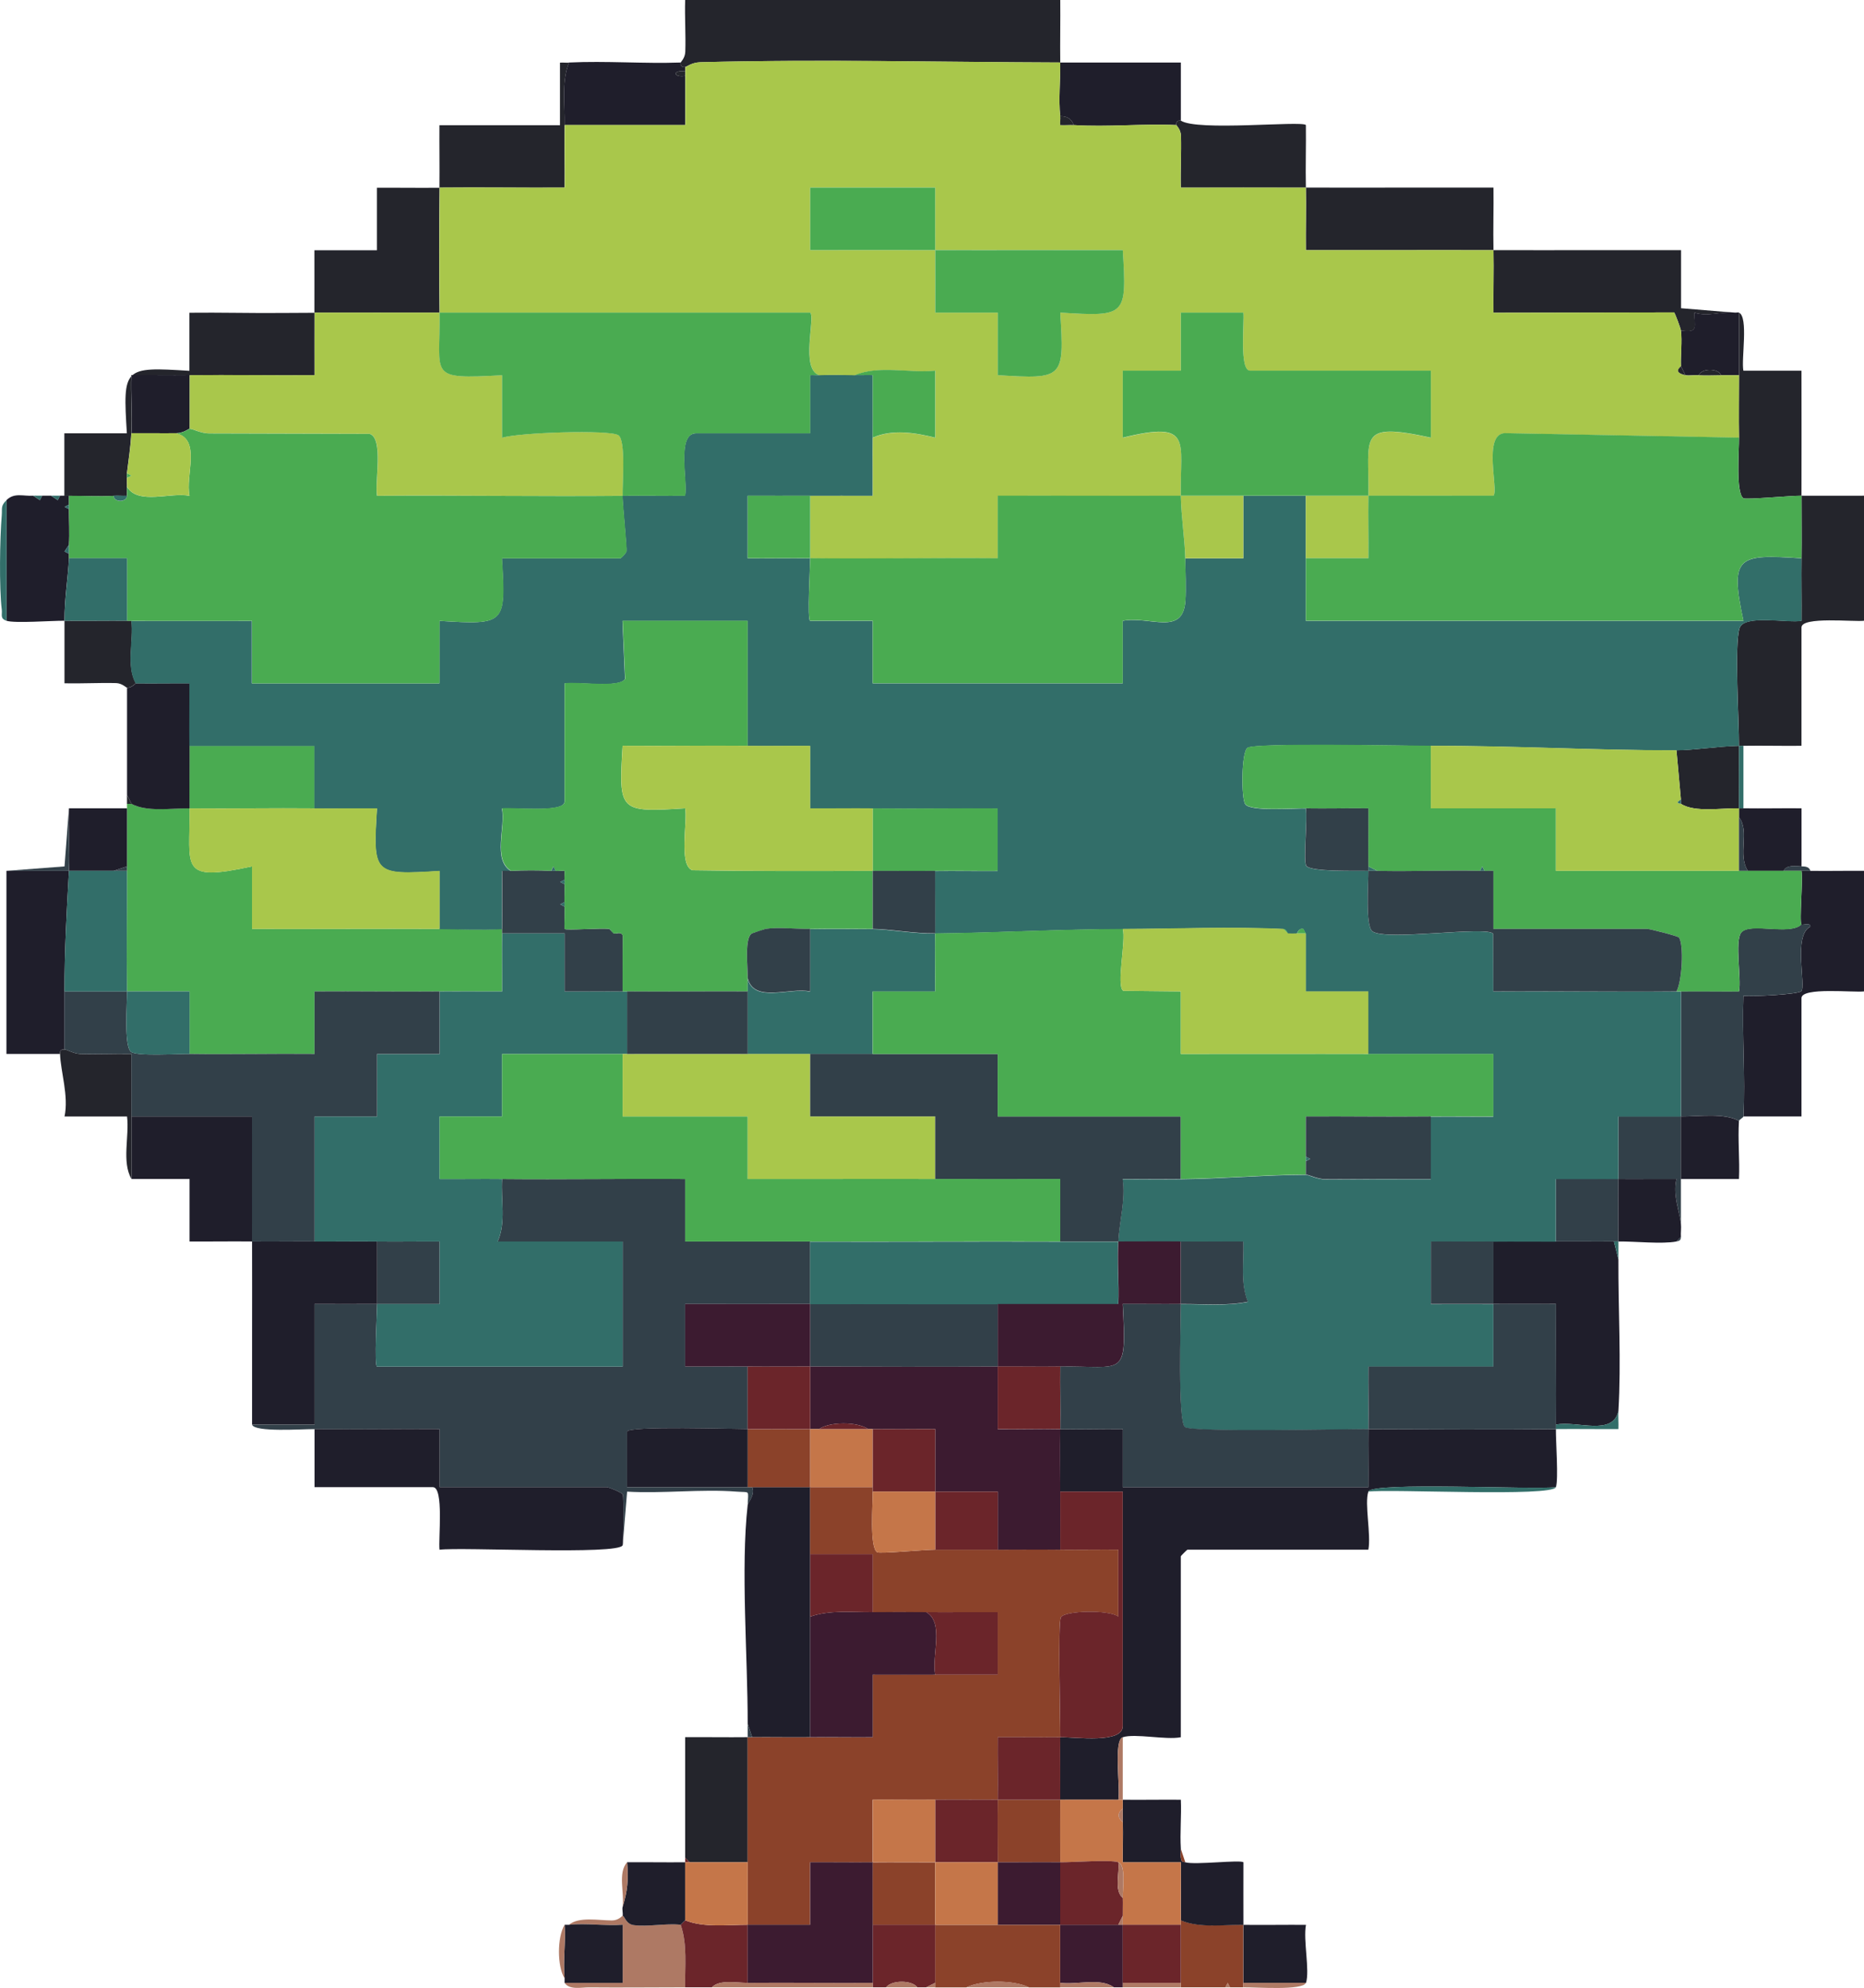 <?xml version="1.0" encoding="UTF-8"?><svg id="Layer_2" xmlns="http://www.w3.org/2000/svg" viewBox="0 0 417.44 445.15"><g id="Layer_4"><path d="M112.44,264c13.65.13,27.35-.1,41,0v14c9.32.02,18.68-.03,28,0v14c13.98-.04,28.02.04,42,0v14c-13.98.1-28.02.04-42,0v-14c-9.32.03-18.68-.02-28,0v14c4.65.03,9.35-.05,14,0v14c-2.73.02-26.82-.76-27.02.58v12.43c9,.01,18.03-.03,27.02,0,.33,0,.67,0,1,0,.79,1.57-.93,3.41-1,4,.12-3.5.62-2.76-2.45-3-7.93-.62-16.55.47-24.55,0l-.99,12.01c.2-.58.25-10.69.06-11.38-.49-.56-3.25-1.62-3.56-1.62h-37.5v-13.01c-9.31-.07-18.68.11-28,0-2.7-.03-13.42.76-14-1h14v-27c4.65-.02,9.35.03,14,0v-14c4.65.05,9.35-.03,14,0v14c-4.65.02-9.35-.03-14,0,0,1.53-.7,14,0,14h55v-28h-28c1.94-4.36.67-9.35,1-14Z" fill="#324049"/><path d="M42.44,167h28.01s0,14,0,14c-9.32-.09-18.68.09-28,0,.19,13.25-2.61,16.63,14,13v14c13.98.04,28.02-.06,42,0,4.63.02,9.33.26,14,0,0,.33,0,.67,0,1-.05,4.32.04,8.68,0,13.01-4.66.03-9.35-.05-14.01,0-9.32.09-18.68-.07-28,0v14c-9.32-.09-18.68.13-28,0v-14.01c-4.65,0-9.34,0-14,0-.12-8.98.03-18.02,0-27,0-.33,0-.67,0-1,0-4.32,0-8.68,0-13v-1h1c3.54,1.86,8.82.96,13,1-.07-4.65.05-9.35,0-14Z" fill="#4aab51"/><path d="M237.44,320c4.65.1,9.35-.07,14.01,0v13.01s54.99,0,54.99,0c.05-4.32-.06-8.68,0-13,13.98.05,28.02.13,42,0-.03,2.89.61,11.2,0,13-5.01.62-41.24-1.24-42,1-.91,2.66.66,9.69,0,13h-40.5c-.11,0-1.5,1.39-1.5,1.5v40.5c-3.37.65-10.24-.9-13,0-2.13.7-.5,11.3-1,14-4.32-.04-8.68.01-13,0,.02-4.66-.04-9.35,0-14,3.45-.04,14,1.49,14-2.5v-52.5h-14c-.02-4.39-.07-9.3,0-14Z" fill="#1f1e2b"/><path d="M152.44,14c.02-.13.98-.97,1.03-2.42.13-3.85-.15-7.74-.03-11.58h84c.05,4.65-.06,9.35,0,14-26.78-.08-53.84-.77-80.61-.06-1.94.05-3.02,1.02-3.39,1.06-.73.1-1.1-.27-1-1Z" fill="#24252c"/><path d="M70.44,320c9.32.11,18.69-.08,28.01,0v13.01s37.49,0,37.49,0c.31,0,3.07,1.07,3.56,1.62.19.69.14,10.79-.06,11.38-.76,2.24-36.08.37-41.01,1.01-.29-2.35,1.02-14.01-1.49-14.01h-26.5v-13Z" fill="#1f1e2b"/><path d="M389.44,167c-.04,4.65,0,9.35,0,14-3.87-.1-9.82.99-13-1v-1l-1-11c3.74,0,9.43-.9,14-1Z" fill="#24252c"/><path d="M389.44,70c2.18,1.01.47,10.46.99,13.01h13.01c.01,9.31.02,18.71,0,27.99,4.65.03,9.35-.02,14,0v28c-2.16.3-14-1.02-14,1.5v26.5c-4.32.05-8.68-.07-13,0-.33,0-.67,0-1,0,.04-5.48-1.08-22.64.14-26.36,1.03-3.15,10.93-1.06,13.87-1.63.04-4.65-.06-9.35,0-14.01s-.01-9.35,0-14c-2.47-.02-12.5.94-13.03.56-1.73-1.24-.93-10.82-.97-13.56-.08-4.65,0-9.35,0-14v-14Z" fill="#24252c"/><path d="M181.44,333v56c-4.32.05-8.68-.04-13,0l-1-3c.03-14.9-1.59-34.81,0-49,.07-.59,1.79-2.43,1-4,4.32,0,8.68,0,13,0Z" fill="#1f1e2b"/><path d="M29.44,250h27.01c.01,9.32-.03,18.68,0,28,4.65.05,9.35-.03,14,0s9.35-.05,14,0v14c-4.65.03-9.35-.02-14,0v27h-14c-.03-13.65.04-27.35,0-41-4.65-.05-9.35.03-14,0v-14h-13c-.02-4.65.03-9.35,0-14Z" fill="#1f1e2b"/><path d="M348.44,278c4.32-.02,8.68.04,13,0l1,4c-.05,11.07.66,23.08,0,34-1.33,5.64-9.17,2.07-14,3,.08-8.99-.06-18.02,0-27.01-4.66-.01-9.35.03-14.01,0,.01-4.65-.01-9.35,0-14,4.65-.05,9.35.02,14,0Z" fill="#1f1e2b"/><path d="M405.44,195c3.99.06,8.01-.04,12,0v27c-2.16.3-14-1.02-14,1.5v26.5h-13c.46-8.94-.33-18.05,0-27,1.92.2,12.25-.32,12.95-1.04,1.14-1.17-1.91-12.57,2.05-14.46.03-1.03-1.82-.26-2-.49-.52-.66.37-9.96,0-12,.67,0,1.33,0,2,0Z" fill="#1f1e2b"/><path d="M264.44,27c3.54,2.44,27.01,0,28.01.99.06,4.65-.1,9.35,0,14.01,13.99.04,28.02-.03,42.01,0,.06,4.65-.1,9.35,0,14.01,13.99.04,28.02-.02,42.01,0v13.01s11.99.99,11.99.99c-2.84-.32-5.99.99-9,0,0,3.09,1.06,4.64-3,4.01-.05-.35-1.36-4.03-1.57-4.07l-40.43.08c-.06-4.65.1-9.35,0-14.01-13.99-.04-28.02.02-42.01,0-.06-4.65.1-9.35,0-14.01-9.32-.03-18.68.02-28.01,0-.1-3.84.15-7.73.04-11.59-.04-1.45-1.02-2.29-1.03-2.42-.09-.74.26-1.09,1-1Z" fill="#24252c"/><path d="M403.44,207c.18.23,2.03-.54,2,.49-3.96,1.89-.91,13.29-2.05,14.46-.7.72-11.03,1.25-12.95,1.04-.33,8.95.46,18.06,0,27-.01.26-.98.76-1,1-3.32-1.85-8.89-.98-13-1v24c-.3-2.73-1.89-6.45-.99-10-4.32-.02-8.68.04-13.01,0-.05,4.65.01,9.35,0,14-.33,0-.67,0-1,0-4.32.04-8.68-.02-13,0v-14.01c4.65.04,9.34-.04,14,0,.05-4.65-.03-9.35,0-14.01,4.66.02,9.35-.01,14.01,0v-28c4.32-.05,8.68.03,13.01,0,.54-2.93-.97-11.06.43-13.07,1.77-2.54,10.99.71,13.56-1.94Z" fill="#324049"/><path d="M127.44,14c-1.74,4.35-.91,9.38-1,14s.06,9.35,0,14.01c-9.32.06-18.69-.1-28.01,0-.09,9.3-.13,18.7,0,28-9.32,0-18.68-.02-28,0-.03,4.66.02,9.35,0,14.01-9.32.07-18.69-.11-28.01,0-4.32.05-8.68-.03-13.01,0-.17,4.3.25,8.71,0,13.01-.17,3.05-.63,5.98-1,9-.04.33.04.67,0,1-.07.65.06,1.34,0,2s.04,1.34,0,2c-1,.04-2.01-.07-3,0-3.28.22-6.7-.03-10,0-.33,0-.67,0-1,0v-14h14c-.91-14.77-.78-14.92,14.01-13.99v-13.01c6.82-.08,13.69.11,20.53.05,2.55-.02,5.14-.04,7.46-.04.03-4.65-.02-9.35,0-14h14v-14c4.65-.03,9.35.05,14,0,.05-4.65-.03-9.35,0-14h27v-14.01c.66-.05,1.34.04,2,0Z" fill="#24252c"/><path d="M28.44,181c0,4.32,0,8.68,0,13l-3,1c-3.33,0-6.67-.01-10,0-.51,9.03-1,17.84-1,27v13c-.81-.02-1.02.19-1,1H1.44s0-41,0-41c4.65-.01,9.35.02,14,0,.26-4.63-.19-9.37,0-14h13Z" fill="#1f1e2b"/><path d="M167.44,389c0,9.32,0,18.68,0,28h-13l-1-1c0-8.99,0-18.02,0-27.01,4.65-.03,9.35.05,14.01,0Z" fill="#24252c"/><path d="M30.44,153c3.99.05,8.02-.03,12.01,0,.03,4.66-.05,9.35,0,14.01s-.07,9.35,0,14c-4.18-.04-9.46.86-13-1l-1-2v-24c1.11.02,1.89-1,2-1Z" fill="#1f1e2b"/><path d="M237.44,403c-.02,4.66,0,9.34,0,14-4.65-.05-9.34.03-14,0,0-4.65-.05-9.35,0-14,4.66-.01,9.34-.01,14,0Z" fill="#8b422a"/><path d="M181.44,320v13h14c0,.33,0,.67,0,1,.04,2.74-.75,12.32.97,13.58.53.39,10.65-.58,13.03-.58,4.66,0,9.34,0,14,0s9.35-.05,14,0c4.32.05,8.68-.04,13,0v15c-2.08-1.57-11.92-1.36-12.86.14-.71,1.14-.11,23.06-.14,26.86-4.65.05-9.35-.03-14.01,0-.03,4.65.05,9.35,0,14.01-4.65.01-9.35-.05-14,0s-9.35-.03-14.01,0c-.03,4.66.05,9.35,0,14.01,4.65-.05,9.35.01,14,0v14h28v14c-2.33,0-4.67,0-7,0-3.35-1.67-10.44-1.7-14,0-2.33,0-4.67,0-7,0v-14h-14c0-4.65-.05-9.35,0-14-4.65.05-9.35-.03-14,0v14c-4.66,0-9.34,0-14,0v-14c0-9.32,0-18.68,0-28,.33,0,.67,0,1,0,4.32-.04,8.68.05,13,0,4.65-.05,9.35.04,14,0v-14c4.65-.02,9.35.03,14,0s9.35.02,14,0v-14c-5.32-.03-10.68.04-16,0-3.99-.03-8.01-.05-12,0v-13.01s-14,0-14,0v-15c-4.32,0-8.68,0-13,0-.33,0-.67,0-1,0v-13c4.65-.03,9.35-.01,14,0Z" fill="#8b422a"/><path d="M152.44,14c-.1.73.27,1.1,1,1v1c-2.83-.4-2.83,1.4,0,1,0,3.66,0,7.35,0,11.01h-27.01c.09-4.62-.74-9.65,1-14.01,8.28-.4,16.71.29,25,0Z" fill="#1f1e2b"/><path d="M237.44,14c8.99.03,18.02-.02,27.01,0v13.01c-.75-.09-1.1.26-1.01,1-7.61-.35-15.41.49-23,0-.43-1.43-1.54-1.99-3-2-.41-3.63.05-8.19,0-12Z" fill="#1f1e2b"/><path d="M7.44,111l1.49.99.51-.99c.66-.03,1.33.02,2,0l1.49.99.51-.99c.33,0,.67,0,1,0s.67,0,1,0v2l-.98.5.98.5c0,2.64.16,5.37,0,8l-.99,1.49.99.51c-.02.33.02.67,0,1-.21,4.44-1,8.93-1,14-2.94-.03-11.12.62-13,0v-27c1.78-1.76,3.74-.85,6-1Z" fill="#1f1e2b"/><path d="M14.44,235c.62.02,2.05.95,3.46,1,3.85.12,7.71-.08,11.55,0,.01,4.66-.03,9.35,0,14.01s-.02,9.35,0,14c-2.24-3.82-.45-9.58-1-14h-14c.98-4.56-.89-10.13-1-14-.02-.81.19-1.02,1-1Z" fill="#24252c"/><path d="M139.44,429c.42,0,.73,1.84,2.47,2.08,3.17.43,7.21-.45,10.53-.08,1.54,4.53.92,9.29,1,14-7.16,0-14.35.09-21.51.02-1.69-.02-4.45.64-5.49-1.02h13.01s0-13.01,0-13.01c-3.89.29-8.2-.39-12.01,0,2.17-1.84,6.58-.97,9.59-.96,1.53,0,2.28-1.04,2.41-1.04Z" fill="#ae7964"/><path d="M28.44,139c.33,0,.67,0,1,0,.54,4.42-1.24,10.18,1,14-.11,0-.89,1.02-2,1-.13,0-1.12-1-2.42-1.04-3.86-.1-7.74.14-11.58.04,0-4.66,0-9.35,0-14.01,4.65.05,9.35-.03,14,0Z" fill="#24252c"/><path d="M278.44,431c.01,4.32,0,8.68,0,13v1c-1,.01-2,0-3,0l-.5-.98-.5.98c-3.33.02-6.67-.02-10,0v-1c0-4.32.01-8.68,0-13,0-.33,0-.67,0-1,4.19,1.76,9.41.95,14,1Z" fill="#8b422a"/><path d="M251.44,403c4.32.05,8.68-.04,13.01,0,.16,3.64-.23,7.37,0,11.01.05.8-.15,1.62.09,2.41.11.59.51.46.91.59,2.13.64,12.39-.62,13.01,0,0,4.66-.02,9.35,0,14.01,4.66.05,9.35-.03,14.01,0-.66,3.37.9,10.25,0,13.01h-14c0-4.32.01-8.68,0-13-4.59-.05-9.81.76-14-1-.05-4.32.04-8.68,0-13.01h-13.01c-.05-2.98.08-6,0-8.99-.02-1,.01-2,0-3,0-.67,0-1.33,0-2Z" fill="#1f1e2b"/><path d="M167.44,431v13c-2.5.02-6.34-.78-8,1-2,0-4,0-6,0-.08-4.71.54-9.47-1-14l1-1c4.24,1.69,9.39,1,14,1Z" fill="#6b252a"/><path d="M209.44,431v13l-2,1c-.67,0-1.33,0-2,0-1.26-1.65-5.74-1.65-7,0h-3v-14h14Z" fill="#6b252a"/><path d="M362.44,264c4.32.04,8.68-.03,13.01,0-.9,3.56.7,7.27.99,10,.11.98-.07,2.01,0,3l-1,1c-3.29.62-9.24-.05-13,0,.01-4.65-.05-9.35,0-14Z" fill="#1f1e2b"/><path d="M237.44,417c0,4.65,0,9.35,0,14h14c0,4.32,0,8.68,0,13v1c-.67,0-1.33,0-2,0-3.04-2.2-8.21-.5-12-1v-13h-14v-14c4.66.03,9.35-.05,14,0Z" fill="#3c1b30"/><path d="M153.44,417c0,4.32,0,8.68,0,13l-1,1c-3.32-.37-7.36.51-10.53.08-1.74-.23-2.05-2.08-2.47-2.08.11-.63-.16-1.48,0-2,1.1-3.59,1.32-6.07,1-10,4.32-.04,8.68.05,13,0Z" fill="#1f1e2b"/><path d="M389.44,251c-.28,4.29.2,8.71,0,13.01h-13.01v-14.01c4.11.02,9.68-.85,13,1Z" fill="#1f1e2b"/><path d="M390.44,181c4.32.06,8.68-.04,13.01,0v13.01c-1.31-.03-3.33-.45-4.01,1-2.66-.02-5.34,0-8,0-2.38-3.59.49-8.87-2-12,0-.67,0-1.33,0-2,.33,0,.67,0,1,0Z" fill="#1f1e2b"/><path d="M127.44,431c3.81-.39,8.12.28,12.01,0v13.01s-13.01,0-13.01,0c-.03-.33.03-.67,0-1-.39-3.81.28-8.12,0-12,.33-.03.67.03,1,0Z" fill="#1f1e2b"/><path d="M388.44,70c.36.04.79-.1,1,0v14h-4c-.66-1.58-4.34-1.58-5,0-.96-.06-2.19.18-3,0l-1-2c-.09-2.57.31-5.58,0-8,4.06.63,2.99-.92,3-4.01,3.01,1,6.16-.32,9,0Z" fill="#1f1e2b"/><path d="M348.44,333c-.76,2.24-36.99.38-42,1,.76-2.24,36.99-.38,42-1Z" fill="#326e69"/><path d="M167.44,444c9.32-.07,18.68.05,28,0v1c-11.99,0-24.01,0-36,0,1.66-1.78,5.5-.98,8-1Z" fill="#ae7964"/><path d="M1.44,139c-1.48-.49-.91-1.34-1.04-2.45-.61-4.91-.44-16.03-.01-21.14.13-1.62-.28-2.09,1.06-3.41v27Z" fill="#326e69"/><path d="M15.44,195c-4.65.02-9.35-.01-14,0l13.01-.99.99-13.01c-.19,4.63.26,9.37,0,14Z" fill="#324049"/><path d="M362.44,316c-.08,1.33.07,2.68,0,4-4.65.03-9.35-.05-14.01,0,0-.33,0-.67,0-1,4.83-.93,12.67,2.64,14-3Z" fill="#326e69"/><path d="M292.44,444c-.58,1.77-11.3.96-14,1v-1h14Z" fill="#ae7964"/><path d="M230.44,445c-4.66,0-9.34,0-14,0,3.56-1.7,10.65-1.67,14,0Z" fill="#ae7964"/><path d="M251.44,403c-.33,0-.67,0-1,0,.5-2.7-1.13-13.3,1-14v14Z" fill="#ae7964"/><path d="M308.44,195c-.67-.02-1.33.02-2,0,0-.33,0-.67,0-1l2,1Z" fill="#326e69"/><path d="M390.44,181c-.33,0-.67,0-1,0,0-4.65-.04-9.35,0-14,.33,0,.67,0,1,0v14Z" fill="#326e69"/><path d="M183.44,84c2.63-.13,5.36-.05,8,0,1.33.03,2.68-.04,4,0-.03,4.66.04,9.35,0,14.01-.04,4.32.03,8.68,0,13.01-4.66.01-9.35-.03-14.01,0s-9.35-.02-14,0v14c4.65.03,9.35-.05,14,0,0,1.53-.7,14,0,14h14v14h56v-14c6.19-1.13,13.51,3.52,14.04-4.52.16-2.44.02-6.79-.04-9.48h13.01s0-14,0-14c4.65,0,9.35.01,14,0,.01,4.65-.01,9.35,0,14s-.01,9.35,0,14h98c-3.14-14.62-1.19-14.94,13-14-.06,4.65.04,9.35,0,14.01-2.94.58-12.83-1.52-13.87,1.63-1.22,3.72-.1,20.88-.14,26.36-4.57.1-10.26.99-14,1-17.88.04-36.74-1.06-55-1-5.4.02-39.38-.74-41.06.44-1.39.97-1.41,11.32-.5,12.63,1.16,1.67,10.84.89,13.56.94.42,2.29-.65,12,.11,12.89,1.18,1.38,11.37,1.03,13.89,1.11.04,2.72-.73,12.4.94,13.56,3.11,2.16,25.26-1.26,27.01.49l.05,12.95c13.65-.1,27.35.12,41.01,0,.33,0,.67,0,1,0v28c-4.66-.02-9.35.01-14.01,0-.03,4.65.05,9.35,0,14.01-4.66-.04-9.35.03-14.01,0v14.01c-4.65.02-9.34-.05-13.99,0s-9.35-.03-14,0v14c4.65.02,9.35-.03,14,0-.01,4.65.01,9.35,0,14h-28c-.05,4.65.07,9.35,0,14-5.4-.02-39.38.74-41.06-.44s-.94-23.59-.94-27.56c4.96-.06,10.14.47,15.01-.51-1.71-4.31-.85-8.97-1.01-13.49-4.65-.03-9.35.05-14.01,0s-9.35.01-14,0c-.27,4.63.19,9.37,0,14.01-8.99.01-18.02-.03-27.01,0-13.98.04-28.02-.04-42,0v-14c18.65.05,37.35-.06,56,0,4.32.01,8.68-.01,13,0,.27-4.65,1.66-9.23.99-14,4.32-.03,8.68.05,13.01,0,9.23-.1,19.12-.97,28-1,.68,0,2.57,1.05,4.43,1.04,7.86-.03,15.73-.07,23.57-.04v-14.01c4.65-.05,9.34.03,13.99,0v-14c-9.32-.02-18.68.03-28,0v-14h-14v-13l-.53-1.01c-1.05-.3-1.38,1-1.47,1.01-.65.04-1.36.05-2,0-.07,0-.28-.96-1-1-11.66-.57-24.23-.03-36,0-14.03.04-28.1.84-42,1-.05,4.32.04,8.68,0,13h-14v14c-4.65-.01-9.35.01-14,0s-9.35,0-14,0c0-4.66,0-9.34,0-14,0-1-.02-2,0-3,1.4,5.71,9.44,2.01,14.01,3.01v-14.01c4.64-.07,9.35-.04,13.99,0,3.78.03,9.15,1.05,14,1,.06-4.65-.04-9.35,0-14,4.65-.05,9.35.03,14,0v-14c-9.32-.07-18.68.09-28,0-4.65-.05-9.35.03-14,0v-14c-4.65-.03-9.35.05-14,0v-28h-28l.56,13.03c-1.46,2.08-10.66.49-13.56.97v26.5c0,2.51-11.66,1.21-14.01,1.49.88,4.16-2.14,11.48,2.01,14.01-.66.03-1.34-.05-2,0-.04,4.32.04,8.68,0,13.01-4.67.26-9.37.02-14,0v-13.01c-14.77.92-14.92.78-13.99-14-4.66-.03-9.35.05-14.01,0v-14.01s-28,0-28,0c-.05-4.66.03-9.35,0-14.01-3.99-.03-8.02.05-12.01,0-2.24-3.82-.46-9.58-1-14,8.99.03,18.01-.02,27,0v14h42v-14c14.77.91,14.91.78,14-14h26.5c.19,0,1.29-1.13,1.39-1.58.13-.61-.82-10.08-.89-12.42,4.65-.04,9.35.03,14.01,0,.68-3.12-2-14.01,2.49-14.01h25.5v-13.01c.66-.05,1.34.04,2,0Z" fill="#326e69"/><path d="M264.44,444v1c-4.32.03-8.68-.01-13,0v-1h13Z" fill="#ae7964"/><path d="M249.44,445c-3.99.01-8.01,0-12,0v-1c3.79.5,8.96-1.2,12,1Z" fill="#ae7964"/><path d="M126.44,443c-1.67-2.67-1.7-9.13,0-12,.28,3.88-.39,8.19,0,12Z" fill="#ae7964"/><path d="M139.44,427c.43-3.14-1.13-7.63,1-10,.32,3.93.1,6.41-1,10Z" fill="#ae7964"/><path d="M205.44,445c-2.33,0-4.67,0-7,0,1.26-1.65,5.74-1.65,7,0Z" fill="#ae7964"/><path d="M403.44,194c.85.02,1.72.06,2,1-.67,0-1.33,0-2,0-1.33-.01-2.67,0-4,0,.67-1.45,2.7-1.03,4-1Z" fill="#324049"/><path d="M362.44,282l-1-4c.33,0,.67,0,1,0,0,1.33,0,2.67,0,4Z" fill="#326e69"/><path d="M168.44,389c-.33,0-.67,0-1,0,0-1,0-2,0-3l1,3Z" fill="#324049"/><path d="M265.44,417c-.41-.12-.81,0-.91-.59-.24-.79-.04-1.62-.09-2.41l1,3Z" fill="#8b422a"/><polygon points="29.44 180 28.44 180 28.44 178 29.44 180" fill="#24252c"/><path d="M9.44,111l-.51.99-1.49-.99c.66-.04,1.34.03,2,0Z" fill="#326e69"/><polygon points="209.44 444 209.44 445 207.44 445 209.44 444" fill="#ae7964"/><path d="M13.44,111l-.51.99-1.49-.99c.67-.02,1.33.01,2,0Z" fill="#326e69"/><path d="M154.44,417c-.33,0-.67,0-1,0v-1l1,1Z" fill="#6b252a"/><path d="M275.44,445c-.33,0-.67,0-1,0l.5-.98.5.98Z" fill="#ae7964"/><path d="M375.44,278l1-1c-.01.72-.35.88-1,1Z" fill="#324049"/><path d="M112.44,209h14.01s-.01,13.01-.01,13.01c4.32.03,8.68-.05,13.01,0,.33,0,.67,0,1,0v14c-.33,0-.67,0-1,0-8.98.03-18.02-.02-27,0v14h-14v14c4.65.03,9.35-.05,14,0-.33,4.65.94,9.64-1,14h28v28h-55c-.7,0,0-12.47,0-14,4.65-.03,9.35.02,14,0v-14c-4.65-.03-9.35.05-14,0s-9.35.03-14,0v-28h14v-14h14v-14c4.66-.04,9.35.03,14.01,0,.03-4.32-.06-8.68,0-13.01Z" fill="#326e69"/><path d="M139.44,236v14h28v14c13.98.03,28.02-.04,42,0,9.32.03,18.68-.02,28.01,0v14.01c-18.66-.06-37.35.05-56.01,0-9.32-.03-18.68.02-28,0v-14c-13.65-.1-27.35.13-41,0-4.65-.05-9.35.03-14,0v-14h14v-14c8.98-.02,18.02.03,27,0Z" fill="#4aab51"/><path d="M264.44,278v14c-4.32.05-8.68-.03-13.01,0,.9,16.87.36,13.8-13.99,14.01-4.65.07-9.35-.03-14,0,0,4.66,0,9.35,0,14.01,4.65.06,9.35-.1,14.01,0-.07,4.7-.02,9.61,0,14s-.01,8.68,0,13c-4.65-.05-9.35,0-14,0v-13.01c-4.65,0-9.34,0-14,0,0-4.66,0-9.35,0-14.01-4.65-.03-9.35.06-14.01,0-.33,0-.67,0-1,0-2.54-1.71-8.66-1.66-11,0-.67,0-1.33,0-2,0v-14c-4.65-.01-9.35.05-14,0s-9.35.03-14,0v-14c9.32-.02,18.68.03,28,0v14c13.98.04,28.02.1,42,0v-14c8.99-.03,18.02.02,27.01,0,.19-4.63-.28-9.38,0-14.01,4.65.01,9.35-.05,14,0Z" fill="#3c1b30"/><path d="M167.44,320v13c-8.99-.03-18.02.02-27.01,0v-12.43c.19-1.34,24.27-.56,27.01-.58Z" fill="#1f1e2b"/><path d="M181.44,306v14c-4.65-.01-9.35-.03-14,0v-14c4.65.05,9.35-.01,14,0Z" fill="#6b252a"/><path d="M28.44,222c.04,2.72-.73,12.41.94,13.56,1.44,1,10.37.4,13.06.44,9.32.13,18.68-.09,28,0v-14c9.32-.07,18.68.09,28,0v14h-14v14h-14v28c-4.65-.03-9.35.05-14,0-.03-9.32.02-18.68,0-28.01h-27.01c-.03-4.65.02-9.34,0-14-3.83-.07-7.7.13-11.55,0-1.41-.04-2.84-.98-3.46-1v-13h14Z" fill="#324049"/><path d="M70.44,181c4.66.04,9.35-.03,14.01,0-.93,14.78-.77,14.92,14,14v13.01c-13.99-.06-28.02.04-42.01,0v-14c-16.61,3.63-13.81.25-14-13,9.32.09,18.68-.09,28,0Z" fill="#a9c74b"/><path d="M25.44,195h3c.03,8.98-.12,18.02,0,27,4.66,0,9.35,0,14.01,0v14.01c-2.7-.04-11.63.56-13.07-.44-1.66-1.16-.9-10.84-.94-13.56h-14c0-9.16.49-17.97,1-27,3.33-.01,6.67,0,10,0Z" fill="#326e69"/><path d="M114.44,195c2.86-.14,6.14-.15,9,0,.33.02.68-.04,1,0,.64.08,1.35-.09,2,0,.1.65-.08,1.36,0,2l-.98.5.98.5c.09,1.32-.06,2.67,0,4l-.98.5.98.5c.1,1.66-.08,3.35,0,5.01.35.36,8.14-.25,10.01,0l1,1c.43.2,1.81-.59,2.05.62-.03,2.79-.04,5.6-.05,8.38,0,.33,0,.67,0,1,0,1,0,2,0,3-4.32-.05-8.68.03-13.01,0v-13.01s-13.99,0-13.99,0c0-.33,0-.67,0-1,.04-4.32-.03-8.68,0-13.01.66-.05,1.33.04,2,0Z" fill="#324049"/><path d="M28.44,194c0,.33,0,.67,0,1h-3l3-1Z" fill="#324049"/><path d="M264.44,278c4.65.05,9.35-.03,14.01,0,.16,4.52-.7,9.18,1.01,13.49-4.88.99-10.06.46-15.01.51,0,3.97-.73,26.4.94,27.56s35.66.42,41.06.44c.07-4.65-.05-9.35,0-14h28c.01-4.65-.01-9.35,0-14-4.65-.03-9.35.02-14,0v-14c4.65-.03,9.35.05,14,0-.01,4.65.01,9.35,0,14,4.66.03,9.35-.02,14.01,0-.06,8.99.07,18.02,0,27.01,0,.33,0,.67,0,1-13.98.13-28.02.05-42,0-.06,4.32.05,8.68,0,13h-55v-13.01c-4.65-.06-9.35.1-14,0,.07-4.65-.05-9.35,0-14,14.35-.2,14.89,2.86,13.99-14.01,4.32-.03,8.68.05,13.01,0v-14Z" fill="#324049"/><path d="M237.44,334h14v52.5c0,3.99-10.55,2.46-14,2.5-.04,4.65.02,9.34,0,14-4.66-.01-9.34-.01-14,0,.05-4.65-.03-9.35,0-14.01,4.65-.03,9.35.05,14.01,0,.03-3.79-.57-25.72.14-26.86.94-1.5,10.78-1.72,12.86-.14v-15c-4.32-.04-8.68.05-13,0-.01-4.32.02-8.68,0-13Z" fill="#6b252a"/><path d="M223.44,403c-.05,4.65,0,9.35,0,14-4.65-.03-9.35-.01-14,0v-14c4.65-.05,9.35.01,14,0Z" fill="#6b252a"/><path d="M278.44,111v14.01s-13,0-13,0c-.08-3.84-.91-9.4-1-14,4.65-.02,9.35,0,14,0Z" fill="#a9c74b"/><path d="M306.44,111c-.08,4.65.06,9.35,0,14.01h-14.01c-.01-4.66.01-9.35,0-14.01,4.65-.01,9.35.01,14,0Z" fill="#a9c74b"/><path d="M237.44,14c.05,3.81-.41,8.37,0,12,.07.65-.09,1.34,0,2,.99.08,2.01-.06,3,0,7.59.49,15.39-.35,23,0,.02.13.99.97,1.03,2.42.11,3.86-.14,7.74-.04,11.59,9.32.01,18.68-.03,28.01,0,.1,4.65-.07,9.35,0,14.01,13.99.02,28.02-.04,42.01,0,.1,4.65-.07,9.35,0,14.01l40.43-.08c.21.04,1.53,3.72,1.57,4.07.31,2.42-.09,5.43,0,8,0,.15-1.98,1.34,1,2,.81.18,2.04-.06,3,0,1.64.11,3.35,0,5,0h4c0,4.65-.08,9.35,0,14l-52.5-1c-4.93.28-1.31,12.82-2.49,14.01-9.32.01-18.68-.03-28.01,0,.22-13.23-2.66-16.63,14-13v-15h-40.5c-2.45,0-1.25-10.75-1.5-13h-14v13.01s-13,0-13,0v15c15.92-3.91,12.77.83,13,13-13.65.05-27.35-.03-41,0v14c-13.98-.1-28.02.14-42,0v-14c4.66-.03,9.35.02,14.01,0,.02-4.32-.04-8.68,0-13.01,4.37-1.96,9.56-1.11,14,0v-15c-5.73.6-12.64-1.28-18,1-2.64-.05-5.37-.13-8,0-4.23-1.38-.83-12.84-1.99-14.01-27.65.03-55.35-.02-83.01,0,.19,14.36-2.85,14.89,14,14v14c3.63-1.18,24.18-1.87,26.06-.56,1.7,1.18.86,10.81.94,13.56-18.32.17-36.69-.13-55.01,0-.58-2.94,1.52-12.83-1.63-13.87l-35.93-.1c-1.85,0-3.74-1.04-4.43-1.04v-12c9.32-.1,18.69.07,28.01,0,.01-4.66-.03-9.35,0-14.01,9.32-.02,18.68,0,28,0-.13-9.3-.09-18.7,0-28,9.32-.09,18.69.06,28.01,0,.06-4.65-.09-9.35,0-14.01h27.01c0-3.65,0-7.34,0-11v-2c.37-.05,1.45-1.01,3.39-1.06,26.77-.7,53.83-.02,80.61.06ZM209.44,56c-.03-4.65.02-9.35,0-14h-28v14c9.32.02,18.68-.03,28,0,.03,4.65-.02,9.35,0,14h14v14c14.77.91,14.92.78,13.99-14.01,14.79.93,14.91.77,14.01-14-13.99-.02-28.02.05-42.01,0Z" fill="#a9c74b"/><path d="M181.44,111v14c13.98.14,28.02-.1,42,0v-14c13.65-.03,27.35.05,41,0,.09,4.6.92,10.16,1,14,.06,2.7.19,7.04.04,9.48-.52,8.04-7.85,3.38-14.04,4.52v14h-56v-14h-14c-.7,0,0-12.47,0-14-4.65-.05-9.35.03-14,0v-14c4.65-.02,9.35.03,14,0Z" fill="#4aab51"/><path d="M264.44,111c-.23-12.17,2.92-16.91-13-13v-15h13.01s0-13,0-13h14c.25,2.25-.95,13,1.5,13h40.5v15c-16.66-3.63-13.78-.23-14,13-4.65.01-9.35-.01-14,0s-9.35,0-14,0-9.35-.02-14,0Z" fill="#4aab51"/><path d="M389.44,98c.05,2.74-.76,12.32.97,13.56.53.38,10.56-.58,13.03-.56-.01,4.65.06,9.35,0,14-14.19-.94-16.14-.62-13,14h-98c-.01-4.65.01-9.35,0-14h14.01c.05-4.65-.08-9.35,0-14,9.32-.03,18.68.02,28.01,0,1.18-1.18-2.44-13.73,2.49-14.01l52.5,1Z" fill="#4aab51"/><path d="M195.44,361c3.99-.05,8.01-.03,12,0,4.07,2.34,1.18,9.65,2,14-4.65.03-9.35-.02-14,0v14c-4.65.04-9.35-.05-14,0v-27c4.49-1.55,9.32-.95,14-1Z" fill="#3c1b30"/><path d="M181.44,348h14.01s0,13,0,13c-4.68.05-9.51-.55-14,1v-14Z" fill="#6b252a"/><path d="M320.44,167v14h28v14c13.65.03,27.35-.03,41,0,.67,0,1.33,0,2,0,2.66,0,5.34-.02,8,0,1.33,0,2.67-.01,4,0,.37,2.04-.52,11.34,0,12-2.57,2.64-11.79-.6-13.56,1.94-1.4,2.01.11,10.14-.43,13.07-4.32.03-8.68-.05-13.01,0-.33,0-.67,0-1,0,1.26-2.22,1.69-10.43.57-12.07-.23-.34-6.56-1.93-7.07-1.93h-34.5v-13.01c-.66-.05-1.34.05-2,0l-.5-.98-.5.98c-7.64-.18-15.35.18-23,0l-2-1c-.06-4.32.04-8.68,0-13.01-4.65-.05-9.35.08-14.01,0-2.73-.05-12.4.73-13.56-.94-.91-1.31-.89-11.66.5-12.63,1.69-1.17,35.66-.42,41.06-.44Z" fill="#4aab51"/><path d="M42.44,84v12c-.16,0-1.36.98-3,1-3.32.04-6.68-.03-10,0,.24-4.3-.18-8.7,0-13.01,4.32-.03,8.68.05,13.01,0Z" fill="#1f1e2b"/><path d="M167.44,417v14c-4.61,0-9.76.69-14-1,0-4.32,0-8.68,0-13,.33,0,.67,0,1,0h13Z" fill="#c57649"/><path d="M209.44,403v14c4.65-.01,9.35-.03,14,0v14h-14v-14c-4.65.01-9.35-.05-14,0,.05-4.66-.03-9.35,0-14.01,4.66-.03,9.35.05,14.01,0Z" fill="#c57649"/><path d="M153.44,16v1c-2.83.4-2.83-1.4,0-1Z" fill="#24252c"/><path d="M240.44,28c-.99-.06-2.01.08-3,0-.08-.65.08-1.35,0-2,1.46.01,2.57.57,3,2Z" fill="#24252c"/><path d="M98.44,70c27.65-.03,55.35.03,83.01,0,1.17,1.17-2.24,12.62,1.99,14.01-.66.03-1.34-.05-2,0v13.01h-25.5c-4.5,0-1.82,10.89-2.49,14.01-4.65.03-9.35-.05-14.01,0,.07,2.34,1.03,11.81.89,12.42-.1.44-1.2,1.58-1.39,1.58h-26.5c.91,14.78.77,14.91-14,14v14h-42v-14c-8.99-.02-18.01.03-27,0-.33,0-.67,0-1,0v-14.01s-13,0-13,0c.02-.33-.02-.67,0-1,.04-.66-.04-1.34,0-2,.16-2.63,0-5.36,0-8v-3c3.3-.03,6.72.22,10,0,.06,1.54,2.94,1.54,3,0,.04-.66-.06-1.34,0-2,2.53,4.14,9.85,1.12,14.01,2.01-1-4.57,2.7-12.6-3.01-14.01,1.64-.02,2.84-1,3-1,.7,0,2.58,1.04,4.43,1.04l35.93.1c3.15,1.03,1.06,10.93,1.63,13.87,18.32-.14,36.69.17,55.01,0-.08-2.76.76-12.38-.94-13.56-1.88-1.31-22.44-.62-26.06.56v-14c-16.85.89-13.81.36-14-14Z" fill="#4aab51"/><path d="M15.44,125h13.01s0,14,0,14c-4.65-.03-9.35.05-14,0,0-5.07.79-9.56,1-14Z" fill="#326e69"/><path d="M15.44,124l-.99-.51.99-1.49c-.04.66.04,1.34,0,2Z" fill="#326e69"/><polygon points="15.44 114 14.46 113.5 15.44 113 15.44 114" fill="#326e69"/><path d="M39.44,97c5.71,1.4,2.01,9.44,3.01,14.01-4.16-.88-11.48,2.14-14.01-2.01.06-.66-.07-1.35,0-2l.98-.5-.98-.5c.37-3.02.83-5.95,1-9,3.32-.03,6.68.04,10,0Z" fill="#a9c74b"/><path d="M28.44,111c-.06,1.54-2.94,1.54-3,0,.99-.07,2,.04,3,0Z" fill="#326e69"/><path d="M28.44,107c.04-.33-.04-.67,0-1l.98.5-.98.5Z" fill="#4aab51"/><path d="M250.44,403c.33,0,.67,0,1,0,0,.67,0,1.33,0,2-1.22.99-1.2,2,0,3,.07,2.99-.05,6.02,0,9.01h13.01c.03,4.31-.06,8.67,0,12.99,0,.33,0,.67,0,1h-13c0-.67.01-1.33,0-2-.02-1.33.05-2.67,0-4-.07-2.07.78-7.41-1-8-1.88-.62-10.07.03-13,0,0-4.66-.02-9.34,0-14,4.32.01,8.68-.04,13,0Z" fill="#c57649"/><path d="M264.44,431c.01,4.32,0,8.68,0,13h-13c0-4.32,0-8.68,0-13h13Z" fill="#6b252a"/><path d="M195.44,417c-.05,4.65,0,9.35,0,14v13c-9.32.05-18.68-.07-28,0v-13c4.66,0,9.34,0,14,0v-14c4.65-.03,9.35.05,14,0Z" fill="#3c1b30"/><path d="M250.44,417c.32,2.5-1,6.27,1,8,.05,1.33-.02,2.67,0,4l-1,2h-13c0-4.65,0-9.35,0-14,2.93.03,11.12-.62,13,0Z" fill="#6b252a"/><path d="M251.44,431h-1l1-2c.01.67,0,1.33,0,2Z" fill="#ae7964"/><path d="M251.44,408c-1.2-1-1.22-2.01,0-3,.01,1-.02,2,0,3Z" fill="#ae7964"/><path d="M375.44,168l1,11-.72.57c.04.47.48.28.72.43,3.18,1.99,9.13.9,13,1,0,.67,0,1.33,0,2v12c-13.65-.03-27.35.03-41,0v-14h-28v-14c18.26-.06,37.12,1.04,55,1Z" fill="#a9c74b"/><path d="M391.44,195c-.67,0-1.33,0-2,0v-12c2.49,3.13-.38,8.41,2,12Z" fill="#324049"/><path d="M385.44,84c-1.65,0-3.36.11-5,0,.66-1.58,4.34-1.58,5,0Z" fill="#24252c"/><path d="M377.44,84c-2.98-.66-.99-1.85-1-2l1,2Z" fill="#24252c"/><path d="M114.44,195c-4.14-2.53-1.12-9.85-2.01-14.01,2.35-.29,14.01,1.02,14.01-1.49v-26.5c2.9-.49,12.1,1.1,13.56-.97l-.56-13.03h28v28c-9.32-.09-18.69.07-28.01,0-.9,14.77-.78,14.93,14.01,14,.58,2.94-1.52,12.83,1.63,13.87,13.45.23,26.92.18,40.36.14v-14c9.32.09,18.68-.07,28,0v14c-4.65.03-9.35-.05-14,0s-9.35-.01-14,0v13c-4.65-.04-9.35-.07-14,0-3.07.05-7.2-.44-10,0l-3,1c-1.8.89-.95,7.7-1,10-.02,1,0,2,0,3-8.98-.06-18.02.08-27,0-.33,0-.67,0-1,0,0-1,0-2,0-3v-1c0-2.79.01-5.59.05-8.38-.24-1.21-1.62-.42-2.05-.62-.35-.16-.72-.96-1-1-1.87-.25-9.66.36-10.01,0-.08-1.66.11-3.35,0-5.01-.02-.33.01-.67,0-1-.06-1.33.09-2.68,0-4-.02-.33.04-.68,0-1-.09-.64.1-1.35,0-2-.65-.1-1.36.08-2,0l-.5-.98-.5.98c-2.86-.15-6.14-.14-9,0Z" fill="#4aab51"/><path d="M167.44,236c4.65,0,9.35-.01,14,0v14h28v14c-13.98-.04-28.02.03-42,0v-14h-28v-14c.33,0,.67,0,1,0,8.98-.03,18.01,0,27,0Z" fill="#a9c74b"/><path d="M167.44,222c0,4.66,0,9.34,0,14-8.99,0-18.02-.03-27,0v-14c8.98.08,18.02-.06,27,0Z" fill="#324049"/><path d="M195.44,236c9.32.03,18.68-.02,28,0v14h41v14c-4.32.05-8.68-.03-13.01,0,.67,4.78-.72,9.35-.99,14-4.32-.01-8.68.01-13,0v-14.01c-9.32-.01-18.68.03-28,0v-14h-28v-14c4.65.01,9.35-.01,14,0Z" fill="#324049"/><path d="M183.44,320c3.66.01,7.34-.03,11,0,.33,0,.67,0,1,0,0,4.32,0,8.68,0,13h-14v-13c.67,0,1.33,0,2,0Z" fill="#c57649"/><path d="M251.44,208c.8,2.58-1.55,12.83.13,13.87l12.87.13v14c13.98.03,28.02-.04,42,0,9.32.03,18.68-.02,28,0v14c-4.65.03-9.35-.05-14,0-9.32.09-18.69-.06-28.01,0,0,2.99,0,6.01,0,9.01v1c0,1,0,2,0,3-8.88.03-18.77.9-28,1v-14h-41v-14c-9.32-.02-18.68.03-28,0v-14h14c.04-4.32-.05-8.68,0-13,13.9-.16,27.97-.96,42-1Z" fill="#4aab51"/><path d="M167.44,167c4.65.05,9.35-.03,14,0v14c4.65.03,9.35-.05,14,0v14c-13.44.04-26.92.09-40.36-.14-3.15-1.03-1.06-10.93-1.63-13.87-14.79.93-14.91.77-14.01-14,9.32.08,18.69-.09,28.01,0Z" fill="#a9c74b"/><path d="M287.44,208l1,1c.64.05,1.35.04,2,0h2v13h14v14c-13.98-.04-28.02.03-42,0v-14l-12.87-.13c-1.68-1.04.66-11.29-.13-13.87,11.77-.03,24.34-.57,36,0Z" fill="#a9c74b"/><path d="M292.44,181c4.65.08,9.35-.06,14.01,0,.04,4.32-.07,8.68,0,13.01,0,.33,0,.67,0,1-2.52-.08-12.71.27-13.89-1.11-.76-.89.31-10.61-.11-12.89Z" fill="#324049"/><path d="M308.44,195c7.65.18,15.36-.18,23,0,.33,0,.67-.02,1,0,.66.04,1.34-.06,2,0v13.01h34.5c.5,0,6.84,1.59,7.07,1.93,1.12,1.64.69,9.85-.57,12.07-13.65.12-27.35-.09-41.01,0l-.05-12.95c-1.75-1.75-23.9,1.67-27.01-.49-1.66-1.16-.9-10.84-.94-13.56.67.02,1.33-.02,2,0Z" fill="#324049"/><path d="M320.44,250v14.01c-7.84-.03-15.71,0-23.57.04-1.86,0-3.75-1.04-4.43-1.04,0-1,0-2,0-3l.98-.5-.98-.5c0-2.99,0-6.01,0-9.01,9.32-.06,18.69.1,28.01,0Z" fill="#324049"/><path d="M191.44,84c5.36-2.28,12.27-.4,18-1v15c-4.44-1.11-9.63-1.96-14,0,.04-4.66-.03-9.35,0-14.01-1.33-.03-2.67.03-4,0Z" fill="#4aab51"/><path d="M209.44,195c-.04,4.65.06,9.35,0,14-4.85.05-10.22-.97-14-1v-13c4.65-.01,9.35.05,14,0Z" fill="#324049"/><path d="M292.44,209h-2c.09,0,.42-1.31,1.47-1.01l.53,1.01Z" fill="#4aab51"/><path d="M288.44,209l-1-1c.72.04.93.99,1,1Z" fill="#4aab51"/><path d="M124.44,195c-.32-.04-.67.02-1,0l.5-.98.5.98Z" fill="#326e69"/><path d="M126.44,198l-.98-.5.98-.5c.04.32-.02.67,0,1Z" fill="#326e69"/><path d="M126.44,203l-.98-.5.98-.5c.01.33-.02.67,0,1Z" fill="#326e69"/><path d="M137.44,209l-1-1c.28.04.65.84,1,1Z" fill="#326e69"/><path d="M139.44,219c0-.33,0-.67,0-1v1Z" fill="#326e69"/><path d="M237.44,306c-.05,4.65.07,9.35,0,14-4.65-.1-9.35.07-14.01,0,0-4.66,0-9.35,0-14.01,4.65-.03,9.35.07,14,0Z" fill="#6b252a"/><path d="M195.44,320c4.65.05,9.35-.04,14.01,0,0,4.66,0,9.35,0,14.01,4.66,0,9.35,0,14.01,0v13.01c-4.66,0-9.35,0-14.01,0v-13h-14c0-.33,0-.67,0-1,0-4.32,0-8.68,0-13Z" fill="#6b252a"/><path d="M194.44,320c-3.66-.03-7.34.01-11,0,2.34-1.66,8.46-1.71,11,0Z" fill="#6b252a"/><path d="M209.44,56c-9.32-.03-18.68.02-28,0v-14h28c.02,4.65-.03,9.35,0,14,13.99.04,28.02-.03,42.01,0,.9,14.77.78,14.93-14.01,14,.92,14.78.77,14.92-13.99,14.01v-14h-14c-.02-4.65.03-9.35,0-14Z" fill="#4aab51"/><path d="M207.44,361c5.32.04,10.68-.03,16,0v14c-4.65.02-9.35-.03-14,0-.82-4.35,2.07-11.66-2-14Z" fill="#6b252a"/><path d="M209.44,334v13c-2.38,0-12.5.96-13.03.58-1.72-1.26-.93-10.83-.97-13.58h14Z" fill="#c57649"/><path d="M332.44,195c-.33-.02-.67,0-1,0l.5-.98.5.98Z" fill="#326e69"/><path d="M251.44,425c-2-1.73-.68-5.5-1-8,1.78.59.93,5.93,1,8Z" fill="#ae7964"/><path d="M376.44,180c-.23-.15-.68.04-.72-.43l.72-.57v1Z" fill="#326e69"/><path d="M181.44,208v14.01c-4.56-1-12.6,2.7-14-3.01.05-2.3-.8-9.11,1-10,.14-.07,2.84-.98,3-1,2.8-.44,6.93.05,10,0Z" fill="#324049"/><path d="M171.44,208c-.16.02-2.86.93-3,1l3-1Z" fill="#326e69"/><polygon points="292.44 260 292.44 259 293.42 259.5 292.44 260" fill="#326e69"/></g></svg>